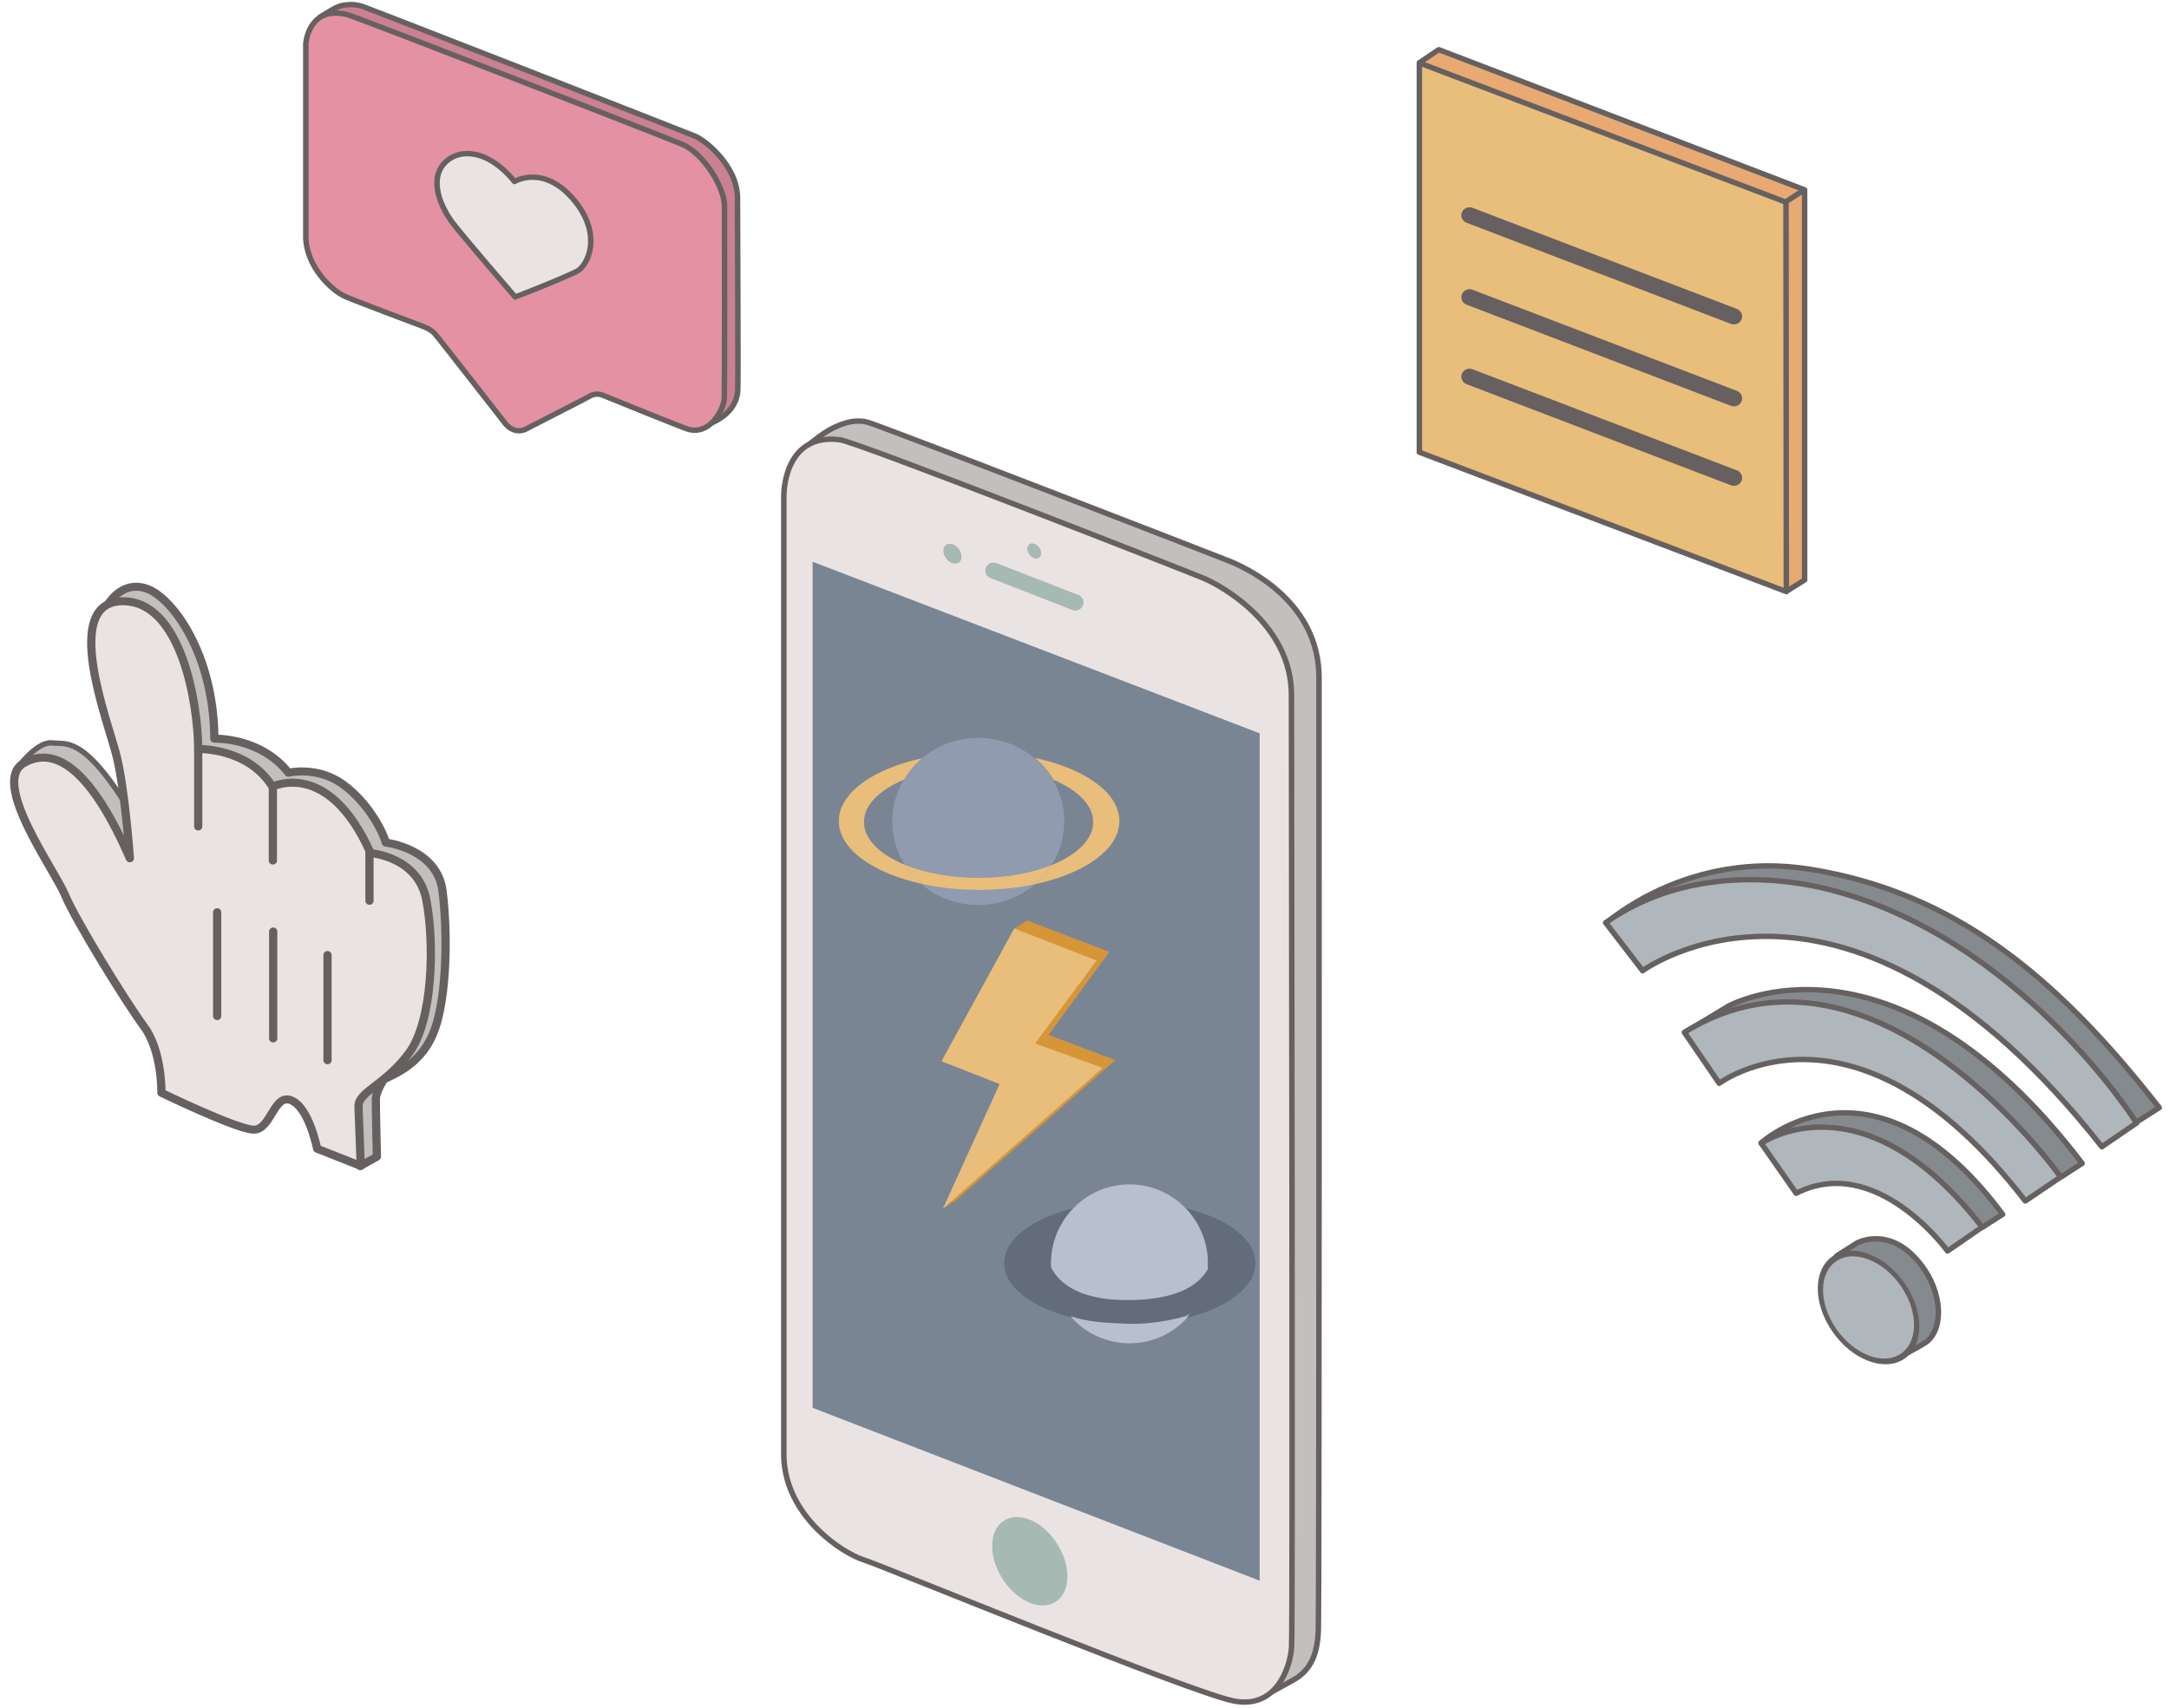 <?xml version="1.0" encoding="UTF-8" standalone="no"?>
<!DOCTYPE svg PUBLIC "-//W3C//DTD SVG 1.1//EN" "http://www.w3.org/Graphics/SVG/1.1/DTD/svg11.dtd">
<svg width="100%" height="100%" viewBox="0 0 400 315" version="1.1" xmlns="http://www.w3.org/2000/svg" xmlns:xlink="http://www.w3.org/1999/xlink" xml:space="preserve" xmlns:serif="http://www.serif.com/" style="fill-rule:evenodd;clip-rule:evenodd;stroke-linecap:round;stroke-linejoin:round;stroke-miterlimit:1.5;">
    <g transform="matrix(0.558,0,0,0.544,-175.89,-134.096)">
        <g>
            <g transform="matrix(1,0,0,1,248.234,-87.763)">
                <path d="M333.917,485.352C333.917,485.352 338.685,481.198 342.145,479.459C343.375,478.841 348.649,475.978 353.746,477.428C358.422,478.759 470.076,523.136 473.697,524.672C480.656,527.624 502.898,539.024 502.913,564.017C502.928,589.01 502.996,880.207 502.671,887.435C502.346,894.663 500.451,900.474 494.417,903.895C488.384,907.316 484.933,909.281 484.894,909.242C484.854,909.203 484.629,898.756 484.629,898.756L488.607,862.185L485.751,562.703L463.864,550.8L350.854,495.289L333.917,485.352Z" style="fill:rgb(194,191,191);stroke:rgb(102,97,96);stroke-width:1.82px;"/>
            </g>
            <g transform="matrix(1,0,0,1,247.387,-87.763)">
                <path d="M326.883,828.423L326.883,502.507C326.883,502.507 326.482,480.933 345.393,483.368C351.164,484.112 460.182,527.991 465.684,530.349C471.186,532.708 494.641,545.776 494.648,569.884C494.655,593.993 495.123,886.214 494.688,892.834C494.252,899.454 489.802,913.839 475.603,911.007C461.404,908.175 360.531,865.555 353.234,863.138C345.937,860.721 327.609,848.34 326.883,828.423Z" style="fill:rgb(233,228,227);stroke:rgb(102,97,96);stroke-width:1.82px;"/>
            </g>
            <g transform="matrix(1,0,0,1,248.234,-87.763)">
                <path d="M335.539,811.601L335.539,524.726L483.299,582.906L483.299,870.218L335.539,811.601Z" style="fill:rgb(122,133,148);"/>
            </g>
            <g transform="matrix(0.69,-0.41,0.593,1,-141.542,79.402)">
                <ellipse cx="411.623" cy="865.22" rx="13.463" ry="13.94" style="fill:rgb(166,185,178);"/>
            </g>
            <g transform="matrix(0.442,0,0,0.442,374.634,351.463)">
                <g transform="matrix(1.249,0,0,1.206,-387.649,-439.151)">
                    <ellipse cx="788.387" cy="689.73" rx="51.462" ry="53.142" style="fill:rgb(144,155,176);"/>
                </g>
                <g transform="matrix(1,0,0,1,-181.51,-284.807)">
                    <path d="M820.869,628.741C858.06,636.843 884.089,655.491 884.089,677.175C884.089,698.885 857.995,717.552 820.718,725.645C825.645,721.44 829.922,716.504 833.333,710.974C852.369,703.107 864.497,691.223 864.497,677.933C864.497,664.97 852.957,653.344 834.698,645.514C831.084,639.154 826.404,633.473 820.869,628.741Z" style="fill:rgb(233,189,122);"/>
                </g>
                <g transform="matrix(1,0,0,1,-181.51,-284.807)">
                    <path d="M736.529,628.979C731.136,633.658 726.542,639.218 722.994,645.463C704.685,653.282 693.083,664.936 693.083,677.933C693.083,691.247 705.256,703.151 724.355,711.017C727.725,716.42 731.883,721.282 736.681,725.407C699.932,717.227 674.29,698.696 674.29,677.175C674.29,655.677 699.875,637.164 736.529,628.979Z" style="fill:rgb(233,189,122);"/>
                </g>
                <g transform="matrix(1,0,0,1,-181.51,-284.807)">
                    <path d="M833.333,710.974C829.9,716.489 825.645,721.443 820.718,725.645C807.999,728.432 793.948,729.97 779.19,729.97C764.056,729.97 749.666,728.353 736.681,725.407C731.866,721.256 727.682,716.403 724.355,711.017C739.147,717.114 758.119,720.78 778.79,720.78C799.511,720.78 818.524,717.096 833.333,710.974Z" style="fill:rgb(233,189,122);"/>
                </g>
            </g>
            <g transform="matrix(1,0,0,1,247.723,-87.18)">
                <path d="M395.859,527.151L422.878,537.95" style="fill:none;stroke:rgb(166,185,178);stroke-width:5.45px;"/>
            </g>
            <g transform="matrix(0.781,1.146,-0.713,0.486,703.65,-257.579)">
                <ellipse cx="382.296" cy="522.053" rx="2.652" ry="3.05" style="fill:rgb(166,185,178);"/>
            </g>
            <g transform="matrix(0.594,0.871,-0.542,0.37,712.905,-92.822)">
                <ellipse cx="382.296" cy="522.053" rx="2.652" ry="3.05" style="fill:rgb(166,185,178);"/>
            </g>
            <g transform="matrix(1,0,0,1,254.285,-92.506)">
                <g transform="matrix(0.505,0,0,0.507,36.094,417.835)">
                    <ellipse cx="788.387" cy="689.73" rx="51.462" ry="53.142" style="fill:rgb(184,191,205);"/>
                </g>
                <g transform="matrix(0.807,0,0,0.392,-201.912,496.917)">
                    <path d="M811.376,642.243C828.248,650.899 839.849,668.926 839.849,689.73C839.849,710.424 828.369,728.371 811.617,737.097C817.093,724.838 820.442,708.223 820.442,689.952C820.442,671.419 816.996,654.591 811.376,642.243Z" style="fill:rgb(98,108,122);"/>
                </g>
                <g transform="matrix(0.807,0,0,0.392,-201.912,496.917)">
                    <path d="M765.039,642.421C759.462,654.755 756.05,671.51 756.05,689.952C756.05,708.136 759.367,724.68 764.799,736.919C748.247,728.124 736.924,710.282 736.924,689.73C736.924,669.085 748.349,651.175 765.039,642.421Z" style="fill:rgb(98,108,122);"/>
                </g>
                <g transform="matrix(0.404,0,0,0.42,69.254,306.156)">
                    <path d="M837.071,1095.2C837.071,1095.2 841.602,1127.12 899.267,1127.76C956.932,1128.4 970.189,1105.22 972.298,1088.49L963.84,1132.68L949.832,1140.52C949.832,1140.52 927.333,1147.86 900.44,1146.83C868.274,1145.6 852.38,1143.69 828.198,1125.93C804.016,1108.18 832.586,1107.78 832.586,1107.78L837.071,1095.2" style="fill:rgb(98,108,122);"/>
                </g>
            </g>
        </g>
        <g transform="matrix(0.694,0,0,0.694,164.973,43.62)">
            <g>
                <g>
                    <g transform="matrix(1,0,0,1,-123.899,84.302)">
                        <path d="M823.388,661.771L829.545,657.744L868.633,673.104L839.682,713.606L871.624,726.044L865.347,729.943L824.643,722.582L824.362,664.865L823.388,661.771Z" style="fill:rgb(214,150,55);"/>
                    </g>
                    <g transform="matrix(1,0,0,1,-123.899,84.302)">
                        <path d="M789.751,798.274L795.724,794.331L871.265,726.174L860.241,724.978L795.559,790.132L789.751,798.274Z" style="fill:rgb(214,150,55);"/>
                    </g>
                    <g transform="matrix(1,0,0,1,-123.899,84.302)">
                        <path d="M823.366,661.651L788.74,726.504L816.422,737.642L789.395,798.57L865.503,729.772L833.311,717.851L862.633,677.275L823.366,661.651Z" style="fill:rgb(233,189,122);"/>
                    </g>
                </g>
            </g>
        </g>
    </g>
    <g transform="matrix(0.558,0,0,0.544,-638.498,-714.558)">
        <g transform="matrix(1,0,0,1,762.361,466.168)">
            <path d="M388.588,1106.6C388.588,1106.6 394.487,1098.61 399.224,1099.26C403.961,1099.9 410.354,1096.02 428.374,1128.41C446.395,1160.8 430.79,1158.74 430.79,1158.74L409.762,1132L388.588,1106.6Z" style="fill:rgb(194,191,191);stroke:rgb(102,97,96);stroke-width:1.82px;"/>
        </g>
        <g transform="matrix(1,0,0,1,762.361,466.168)">
            <path d="M417.332,1052.76C417.332,1052.76 421.789,1043.97 430.293,1046.91C438.798,1049.85 452.601,1069.05 452.746,1097.81C452.746,1097.81 467.974,1097.23 477.235,1109.36C477.235,1109.36 486.662,1106.99 495.13,1113.22C503.599,1119.44 508.394,1129.29 509.431,1133.06C509.431,1133.06 526.417,1135.02 528.171,1149.52C529.925,1164.02 529.539,1184.98 525.617,1196.32C521.694,1207.67 513.086,1211.18 508.766,1213.35C508.766,1213.35 506.17,1217.37 506.119,1219.91C506.068,1222.46 506.464,1239.55 506.464,1239.55L500.94,1242.73L492.87,1222.09L496.757,1206.62L512.607,1154.26L459.705,1124.62L433.819,1096.35L432.728,1078.09L417.332,1052.76Z" style="fill:rgb(194,191,191);stroke:rgb(102,97,96);stroke-width:2.72px;"/>
        </g>
        <g transform="matrix(1,0,0,1,762.361,466.168)">
            <path d="M435.248,1217.88C435.248,1217.88 435.556,1203.87 429.489,1195.42C423.422,1186.97 406.978,1159.62 403.412,1150.86C399.847,1142.09 378.703,1112.61 389.73,1106.11C400.756,1099.62 412.669,1109.75 424.817,1138.37C424.817,1138.37 423.248,1115.12 420.366,1103.43C417.483,1091.74 402.252,1051.8 422.073,1051.22C441.895,1050.65 447.355,1086.2 447.398,1101.31C447.398,1101.31 463.897,1100.81 471.955,1114.1C471.955,1114.1 490.411,1104.42 504.375,1136.62C504.375,1136.62 520.011,1137.76 522.778,1152.4C525.545,1167.04 525.022,1193.39 517.056,1204.42C509.091,1215.46 500.167,1217.46 500.387,1222.65C500.608,1227.84 501.111,1242.67 501.111,1242.67L486.708,1236.84C486.708,1236.84 484.087,1222.97 478.192,1220.45C472.297,1217.92 471.503,1230.86 465.442,1230.37C459.381,1229.88 435.248,1217.88 435.248,1217.88Z" style="fill:rgb(233,228,227);stroke:rgb(102,97,96);stroke-width:2.72px;"/>
        </g>
        <g transform="matrix(1,0,0,1,762.845,466.166)">
            <path d="M446.926,1101.33L446.926,1127.58" style="fill:none;stroke:rgb(102,97,96);stroke-width:2.72px;"/>
        </g>
        <g transform="matrix(1,0,0,1,762.361,466.168)">
            <path d="M472.081,1114.11L472.081,1139.14" style="fill:none;stroke:rgb(102,97,96);stroke-width:2.72px;"/>
        </g>
        <g transform="matrix(1,0,0,1,763.715,467.63)">
            <path d="M502.656,1134.41L502.656,1151.32" style="fill:none;stroke:rgb(102,97,96);stroke-width:2.72px;"/>
        </g>
        <g transform="matrix(1,0,0,1,762.361,466.168)">
            <path d="M453.673,1156.66L453.673,1191.87" style="fill:none;stroke:rgb(102,97,96);stroke-width:2.72px;"/>
        </g>
        <g transform="matrix(1,0,0,1,762.361,466.168)">
            <path d="M472.193,1163.19L472.193,1199.45" style="fill:none;stroke:rgb(102,97,96);stroke-width:2.72px;"/>
        </g>
        <g transform="matrix(1,0,0,1,762.361,466.168)">
            <path d="M490.139,1171.17L490.139,1206.86" style="fill:none;stroke:rgb(102,97,96);stroke-width:2.72px;"/>
        </g>
    </g>
    <g transform="matrix(0.419,0,0,0.408,-242.915,-370.303)">
        <g transform="matrix(1,0,0,1,-55.906,70.049)">
            <path d="M776.496,845.295C776.496,845.295 780.749,842.49 783.306,841.122C786.4,839.468 791.265,839.082 795.171,840.444C799.077,841.806 938.204,897.623 941.65,899.124C946.321,901.159 960.242,912.691 960.256,927.088C960.269,941.485 960.624,1008.55 960.376,1013.92C960.127,1019.29 957.026,1025.08 948.981,1028.71L940.587,1018.58L911.333,920.917L856.167,894.858L780.536,857.233L776.496,845.295Z" style="fill:rgb(203,129,146);stroke:rgb(102,97,96);stroke-width:2.42px;"/>
        </g>
        <g transform="matrix(1,0,0,1,33.125,129.161)">
            <path d="M681.228,886.395L681.228,798.081C681.228,798.081 682.407,780.791 699.388,785.047C703.622,786.108 837.794,839.769 846.923,843.719C856.052,847.669 865.442,862.759 865.511,871.679C865.58,880.598 865.564,954.17 865.427,958.532C865.29,962.894 859.141,976.335 848.419,972.135C837.698,967.936 814.794,958.271 811.821,957.08C808.848,955.889 806.568,957.283 805.328,958.031C804.088,958.778 780.56,971.106 777.951,972.495C775.343,973.885 771.707,973.332 769.056,969.951C766.405,966.57 739.578,931.026 737.83,929.114C736.082,927.202 733.146,926.131 731.636,925.546C730.125,924.96 702.567,914.369 698.363,912.386C691.882,909.33 681.841,898.79 681.228,886.395Z" style="fill:rgb(228,145,164);stroke:rgb(102,97,96);stroke-width:2.42px;"/>
        </g>
        <g transform="matrix(1,0,0,1,-55.906,70.049)">
            <path d="M862.407,971.802C862.407,971.802 839.176,944.198 834.847,938.249C829.098,930.347 824.822,918.645 831.079,911.532C837.336,904.419 850.242,904.686 862.117,919.628C862.117,919.628 874.738,911.709 888.003,927.635C901.268,943.561 894.355,957.883 889.387,960.311C879.299,965.242 862.407,971.802 862.407,971.802Z" style="fill:rgb(233,228,227);stroke:rgb(102,97,96);stroke-width:2.42px;"/>
        </g>
    </g>
    <g transform="matrix(0.441,0,0,0.43,-68.389,-297.032)">
        <g transform="matrix(1,0,0,1,-46.984,-31.359)">
            <path d="M795.702,748.958L803.729,743.425L956.716,803.559L956.716,970.904L949.25,975.711L918.3,845.73L858.657,810.953L795.702,748.958Z" style="fill:rgb(232,170,114);stroke:rgb(102,97,96);stroke-width:2.29px;"/>
        </g>
        <g transform="matrix(1,0,0,1,-46.984,-31.359)">
            <path d="M795.604,916.117L795.604,749.12L948.918,808.859L949.071,975.91L795.604,916.117Z" style="fill:rgb(233,189,122);stroke:rgb(102,97,96);stroke-width:2.29px;"/>
        </g>
        <g transform="matrix(1,0,0,1,-46.984,-31.359)">
            <path d="M816.604,883.717L927.14,927.087" style="fill:none;stroke:rgb(102,97,96);stroke-width:6.88px;"/>
        </g>
        <g transform="matrix(1,0,0,1,-46.984,-65.448)">
            <path d="M816.604,883.717L927.14,927.087" style="fill:none;stroke:rgb(102,97,96);stroke-width:6.88px;"/>
        </g>
        <g transform="matrix(1,0,0,1,-46.984,-100.598)">
            <path d="M816.604,883.717L927.14,927.087" style="fill:none;stroke:rgb(102,97,96);stroke-width:6.88px;"/>
        </g>
        <g transform="matrix(1,0,0,1,-46.984,-31.359)">
            <path d="M948.964,808.626L956.316,803.713" style="fill:none;stroke:rgb(102,97,96);stroke-width:2.29px;"/>
        </g>
    </g>
    <g transform="matrix(0.558,0,0,0.544,-144.652,-181.248)">
        <path d="M866.209,759.015L872.962,754.624C872.962,754.624 882.325,749.31 891.719,759.168C901.114,769.026 902.062,782.794 896.196,787.943C894.945,789.041 887.318,793.163 887.318,793.163L881.937,769.461L866.209,759.015Z" style="fill:rgb(133,138,143);stroke:rgb(102,97,96);stroke-width:1.82px;"/>
        <g transform="matrix(0.735,1.1,-0.828,0.553,876.437,-623.785)">
            <ellipse cx="880.323" cy="781.03" rx="15.123" ry="13.755" style="fill:rgb(175,182,188);stroke:rgb(102,97,96);stroke-width:1.57px;"/>
        </g>
        <path d="M841.254,720.718L851.732,722.115L897.997,739.236L914.436,749.284L921.096,744.908C878.206,685.845 841.254,720.718 841.254,720.718L851.816,714.245" style="fill:rgb(133,138,143);stroke:rgb(102,97,96);stroke-width:1.82px;"/>
        <path d="M852.876,737.774L841.337,720.843C841.337,720.843 874.613,696.803 914.329,749.247L902.895,757.346C902.895,757.346 879.283,723.965 852.876,737.774Z" style="fill:rgb(175,182,188);stroke:rgb(102,97,96);stroke-width:1.82px;"/>
        <path d="M816.69,682.85L830.418,674.333C830.418,674.333 884.652,643.165 947.371,727.626L940.585,732.154L914.567,713.888L861.372,683.587L824.697,684.224L816.69,682.85Z" style="fill:rgb(133,138,143);stroke:rgb(102,97,96);stroke-width:1.82px;"/>
        <path d="M815.916,683.199L827.432,700.487C827.432,700.487 872.451,665.733 928.58,740.382L940.285,732.257C940.285,732.257 878.918,643.224 815.916,683.199Z" style="fill:rgb(175,182,188);stroke:rgb(102,97,96);stroke-width:1.82px;"/>
        <path d="M790.302,646.005C790.302,646.005 817.041,621.224 857.467,627.909C904.518,635.689 938.29,663.329 972.845,708.745L965.277,713.684L945.191,699.078L876.634,647.539L832.178,643.902L802.443,645.164L790.302,646.005Z" style="fill:rgb(133,138,143);stroke:rgb(102,97,96);stroke-width:1.82px;"/>
        <path d="M802.113,662.317C802.113,662.317 869.139,611.511 953.889,722L965.366,713.947C965.366,713.947 926.487,650.477 862.595,634.485C850.448,631.444 817.734,626.004 789.891,646.008L802.113,662.317Z" style="fill:rgb(175,182,188);stroke:rgb(102,97,96);stroke-width:1.82px;"/>
    </g>
</svg>
